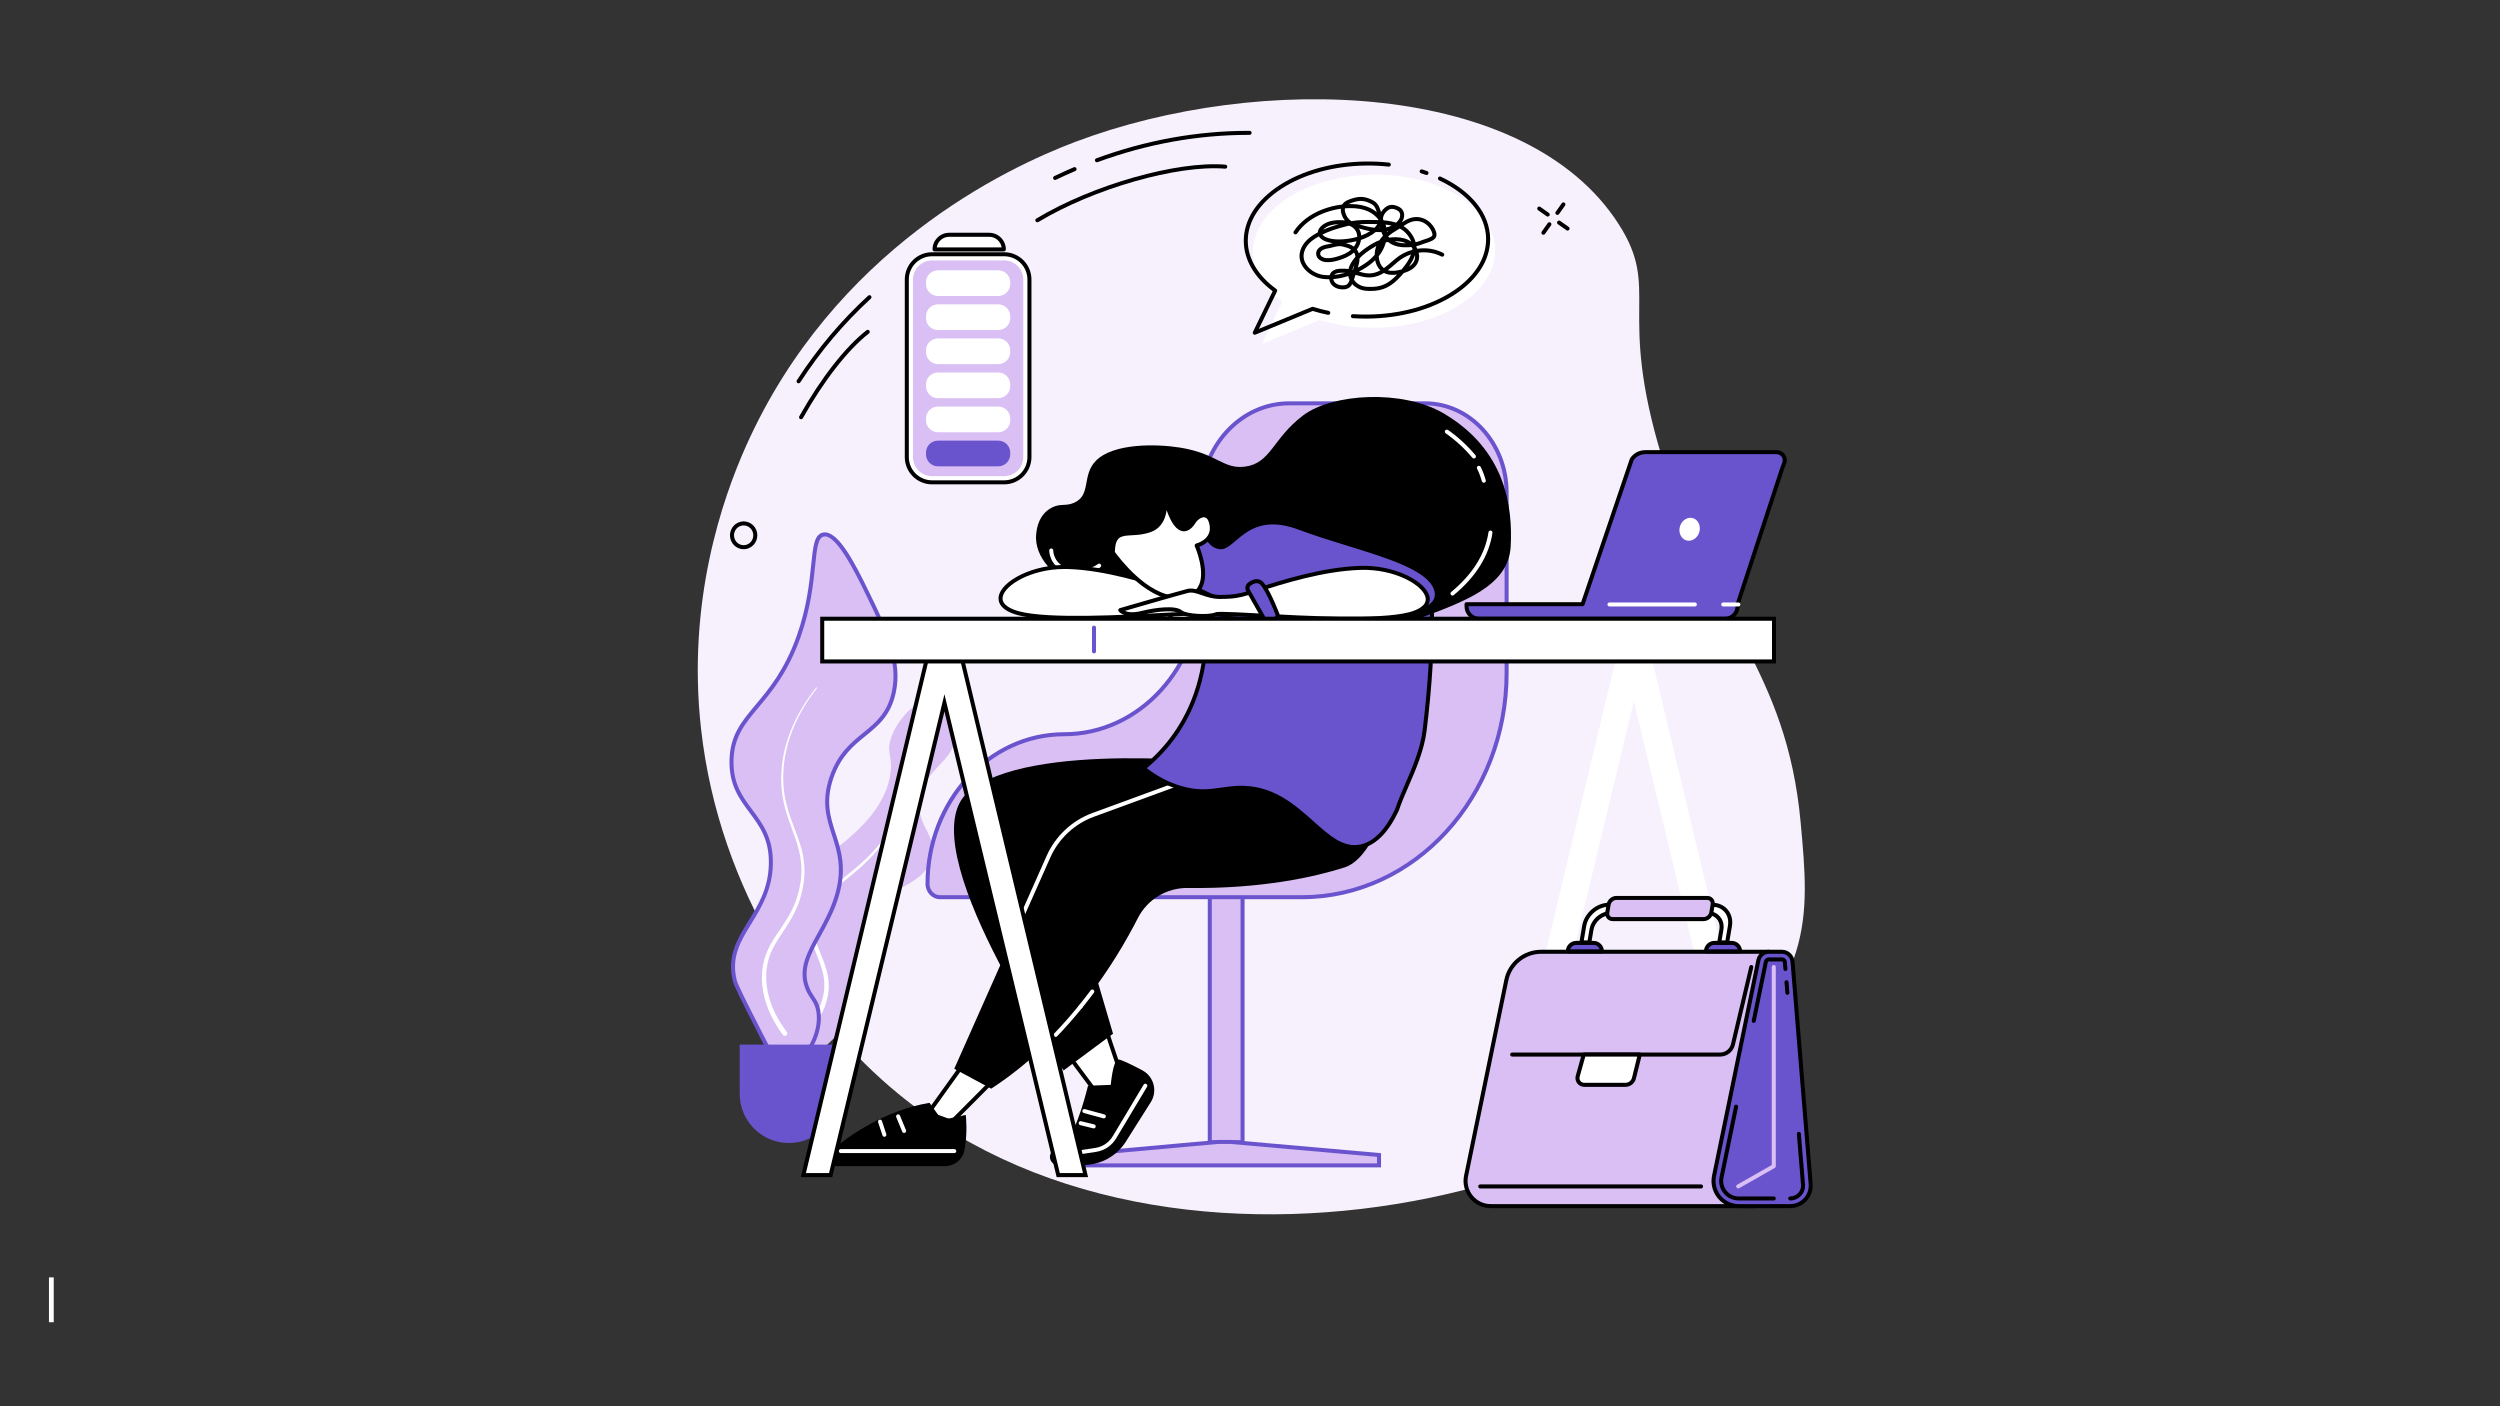 <svg xmlns="http://www.w3.org/2000/svg" xmlns:xlink="http://www.w3.org/1999/xlink" width="1920" zoomAndPan="magnify" viewBox="0 0 1440 810" height="1080" preserveAspectRatio="xMidYMid meet" version="1.0"><rect x="0" y="0" width="1440" height="810" fill="#333333" stroke="none"/><defs><g/><clipPath id="27ad260ea9"><path d="M 985 547 L 1044.863 547 L 1044.863 696 L 985 696 Z M 985 547 " clip-rule="nonzero"/></clipPath></defs><path fill="#f7f1fd" d="M 429.816 256.676 C 416.02 287.488 395.594 346.469 403.805 419.828 C 414.336 513.949 466.48 588.148 517.203 629.848 C 685.52 768.211 993.637 678.824 1034.441 548.488 C 1041.84 524.84 1039.758 502.035 1037.199 473.977 C 1029.051 384.723 986.152 358.191 957.297 263.426 C 931.039 177.18 956.926 167.473 932.371 129.133 C 879.105 45.961 725.352 41.77 619.555 81.645 C 578.918 96.961 480.312 143.945 429.816 256.676 " fill-opacity="1" fill-rule="nonzero"/><path fill="#d9bff4" d="M 458.184 610.195 C 453.016 606.906 467.531 589.164 461.504 562.957 C 458.332 549.164 452.801 547.527 452.352 534.688 C 451.719 516.434 462.32 502.984 463.863 501.082 C 471.609 491.543 475.152 494.625 487.953 483.609 C 494.879 477.648 510.652 464.07 512.973 444.875 C 514.133 435.254 510.59 433.93 512.973 425.984 C 517.316 411.488 533.109 398.617 542.258 402.367 C 548.332 404.859 551.07 414.551 550.758 422.203 C 550.078 438.91 533.465 441.746 529.977 459.047 C 526.676 475.406 540.074 480.07 536.59 494 C 531.867 512.867 505.828 510.148 496.914 531.785 C 491.016 546.102 500.617 551.652 495.969 570.516 C 489.625 596.262 463.973 613.875 458.184 610.195 " fill-opacity="1" fill-rule="nonzero"/><path fill="#ffffff" d="M 528.492 425.207 C 528.148 433.086 527.238 440.961 525.48 448.668 C 523.73 456.367 521.16 463.91 517.664 471.02 C 514.156 478.121 509.715 484.773 504.484 490.738 C 501.871 493.723 499.062 496.531 496.129 499.195 C 493.195 501.859 490.129 504.363 487.059 506.836 C 483.992 509.309 480.902 511.738 478.055 514.379 C 475.219 517.02 472.605 519.91 470.906 523.285 C 470.051 524.965 469.41 526.746 469.031 528.59 C 468.664 530.434 468.535 532.328 468.605 534.223 C 468.719 538.008 469.715 541.73 471.098 545.352 C 472.461 548.984 474.113 552.59 475.375 556.414 C 476.645 560.223 477.465 564.305 477.355 568.418 C 477.391 569.449 477.242 570.465 477.133 571.484 C 477.066 571.992 477.031 572.508 476.945 573.012 L 476.617 574.512 C 476.234 576.523 475.621 578.477 474.863 580.375 C 473.363 584.168 471.238 587.703 468.703 590.875 C 468.215 591.488 467.324 591.586 466.711 591.098 C 466.102 590.609 466 589.719 466.488 589.105 C 466.492 589.105 466.496 589.094 466.5 589.094 C 468.914 586.145 470.934 582.879 472.375 579.363 C 473.098 577.613 473.691 575.801 474.066 573.945 L 474.387 572.562 C 474.477 572.102 474.512 571.629 474.578 571.16 C 474.688 570.227 474.844 569.293 474.816 568.348 C 474.965 564.578 474.27 560.812 473.098 557.148 C 471.938 553.473 470.348 549.879 468.992 546.125 C 467.617 542.387 466.582 538.375 466.512 534.277 C 466.461 532.234 466.625 530.184 467.051 528.168 C 467.492 526.156 468.223 524.207 469.176 522.391 C 471.078 518.73 473.895 515.73 476.836 513.055 C 479.801 510.375 482.938 507.973 486.031 505.539 C 489.125 503.109 492.195 500.668 495.125 498.074 C 498.055 495.48 500.855 492.746 503.469 489.836 C 508.691 484.023 513.16 477.52 516.715 470.543 C 520.258 463.559 522.902 456.121 524.73 448.492 C 526.574 440.859 527.578 433.031 528.023 425.184 C 528.031 425.055 528.141 424.957 528.27 424.961 C 528.398 424.965 528.5 425.078 528.492 425.207 " fill-opacity="1" fill-rule="nonzero"/><path fill="#d9bff4" d="M 474.242 307.898 C 482.465 306.262 493.414 328.852 499.746 341.91 C 510.891 364.891 518.609 380.812 514.863 398.586 C 509.578 423.641 488.086 421.223 478.965 447.711 C 469.219 476.004 491.582 485.027 481.797 516.672 C 474.965 538.766 458.648 551.871 464.793 568.629 C 467.082 574.859 470.406 575.961 471.406 582.797 C 473.637 598.051 460.492 616.051 451.57 614.914 C 448.297 614.5 446.266 611.594 438.344 596.023 C 428.73 577.121 423.922 567.676 423.23 564.848 C 416.785 538.512 443.34 528.262 444.012 497.777 C 444.648 468.789 420.91 466 421.34 438.266 C 421.766 410.633 445.41 407.961 460.07 366.469 C 471.676 333.617 465.945 309.555 474.242 307.898 " fill-opacity="1" fill-rule="nonzero"/><path fill="#6a54cd" d="M 474.469 309.039 C 471.176 309.695 470.535 315.977 469.566 325.484 C 468.496 335.93 467.039 350.234 461.164 366.855 C 453.988 387.172 444.555 398.418 436.973 407.457 C 429.008 416.957 422.715 424.457 422.5 438.285 C 422.297 451.57 427.715 458.848 433.457 466.551 C 439.379 474.5 445.504 482.719 445.172 497.805 C 444.848 512.504 438.523 522.781 432.945 531.848 C 426.574 542.199 421.07 551.141 424.355 564.57 C 425.016 567.27 430.117 577.297 439.379 595.496 C 446.934 610.348 449.008 613.422 451.715 613.766 C 454.328 614.098 457.676 612.402 460.898 609.125 C 466.422 603.492 471.711 592.906 470.258 582.965 C 469.719 579.262 468.465 577.391 467.016 575.223 C 465.938 573.609 464.715 571.777 463.703 569.027 C 459.656 557.992 464.859 548.562 470.887 537.645 C 474.309 531.445 478.188 524.414 480.688 516.328 C 485.543 500.629 482.297 490.582 479.156 480.871 C 476.098 471.418 472.938 461.641 477.867 447.332 C 482.441 434.059 489.926 427.969 497.164 422.082 C 504.34 416.25 511.113 410.738 513.727 398.348 C 517.391 380.961 509.957 365.629 498.703 342.414 C 493.219 331.105 481.828 307.574 474.469 309.039 Z M 452.391 616.129 C 452.062 616.129 451.738 616.105 451.422 616.066 C 447.578 615.578 445.598 612.844 437.309 596.547 C 427.363 577.004 422.824 568.082 422.102 565.125 C 418.586 550.746 424.602 540.977 430.969 530.629 C 436.656 521.387 442.539 511.824 442.852 497.75 C 443.168 483.469 437.547 475.926 431.594 467.938 C 425.875 460.262 419.961 452.324 420.18 438.246 C 420.406 423.598 426.93 415.816 435.195 405.965 C 442.656 397.066 451.941 386 458.977 366.086 C 464.754 349.723 466.199 335.574 467.254 325.25 C 468.367 314.34 469.043 307.75 474.016 306.762 C 482.418 305.09 491.848 322.953 500.789 341.398 C 511.844 364.195 519.828 380.664 515.996 398.828 C 513.215 412.023 506.129 417.781 498.629 423.883 C 491.645 429.562 484.418 435.438 480.062 448.09 C 475.387 461.664 478.289 470.645 481.363 480.152 C 484.617 490.211 487.98 500.613 482.906 517.012 C 480.336 525.328 476.398 532.469 472.922 538.762 C 466.93 549.617 462.203 558.188 465.883 568.23 C 466.797 570.719 467.891 572.355 468.945 573.934 C 470.484 576.23 471.938 578.41 472.555 582.629 C 474.121 593.352 468.469 604.723 462.555 610.75 C 459.121 614.25 455.551 616.129 452.391 616.129 " fill-opacity="1" fill-rule="nonzero"/><path fill="#ffffff" d="M 470.543 396.402 C 465.117 403.406 460.426 411.008 457.059 419.191 C 453.688 427.355 451.539 436.066 451.227 444.883 C 451.191 445.984 451.102 447.086 451.109 448.184 L 451.234 451.484 C 451.262 452.035 451.262 452.586 451.305 453.133 L 451.5 454.77 C 451.641 455.859 451.734 456.957 451.914 458.043 C 452.648 462.379 453.844 466.625 455.281 470.801 C 456.734 474.969 458.441 479.078 459.895 483.309 C 461.34 487.531 462.633 491.887 463.078 496.402 C 463.285 497.516 463.246 498.656 463.324 499.785 L 463.402 501.48 C 463.438 502.047 463.363 502.613 463.348 503.176 L 463.172 506.566 L 462.676 509.918 C 461.953 514.367 460.754 518.77 458.914 522.906 C 457.125 527.062 454.805 530.961 452.352 534.688 C 449.91 538.426 447.367 542.043 445.383 545.902 C 441.258 553.559 440.473 562.547 442.164 571.031 C 443.824 579.547 447.945 587.441 453.191 594.387 C 453.664 595.012 453.539 595.898 452.914 596.371 C 452.289 596.844 451.402 596.719 450.93 596.098 L 450.922 596.082 C 445.562 588.832 441.316 580.52 439.656 571.512 C 439.273 569.262 438.953 567 438.898 564.715 C 438.805 563.574 438.914 562.43 438.926 561.289 L 438.977 559.574 L 439.199 557.863 C 439.73 553.305 441.23 548.863 443.371 544.859 C 445.496 540.828 448.129 537.188 450.582 533.516 C 453.047 529.852 455.328 526.102 457.098 522.113 C 458.914 518.145 460.113 513.91 460.859 509.613 L 461.375 506.375 L 461.578 503.113 C 461.598 502.57 461.676 502.027 461.652 501.484 L 461.59 499.848 C 461.527 498.762 461.578 497.664 461.391 496.59 C 460.551 487.852 456.797 479.699 453.941 471.258 C 452.531 467.02 451.355 462.68 450.656 458.242 C 450.484 457.133 450.398 456.012 450.27 454.895 L 450.09 453.223 C 450.047 452.664 450.051 452.105 450.031 451.543 L 449.941 448.18 C 449.945 447.062 450.051 445.941 450.098 444.828 C 450.508 435.871 452.785 427.07 456.273 418.859 C 459.766 410.633 464.574 403.031 470.098 396.051 C 470.195 395.93 470.371 395.906 470.492 396.008 C 470.617 396.102 470.637 396.277 470.543 396.402 " fill-opacity="1" fill-rule="nonzero"/><path fill="#6a54cd" d="M 454.402 658.371 C 438.75 658.371 426.062 645.684 426.062 630.031 L 426.062 601.688 L 482.742 601.688 L 482.742 630.031 C 482.742 645.684 470.055 658.371 454.402 658.371 " fill-opacity="1" fill-rule="nonzero"/><path fill="#000000" d="M 631.832 93.457 C 631.359 93.457 630.914 93.168 630.742 92.699 C 630.523 92.098 630.832 91.43 631.434 91.215 C 660.047 80.695 689.562 75.367 719.148 75.367 C 719.355 75.367 719.559 75.367 719.766 75.367 C 720.406 75.371 720.926 75.891 720.926 76.531 C 720.926 77.172 720.406 77.688 719.766 77.688 C 719.59 77.699 719.352 77.688 719.148 77.688 C 689.832 77.688 660.598 82.969 632.23 93.391 C 632.102 93.438 631.965 93.457 631.832 93.457 " fill-opacity="1" fill-rule="nonzero"/><path fill="#000000" d="M 607.738 103.66 C 607.305 103.66 606.891 103.418 606.691 103.004 C 606.41 102.43 606.656 101.734 607.234 101.457 C 610.934 99.676 614.719 97.957 618.48 96.352 C 619.07 96.098 619.754 96.375 620.004 96.961 C 620.258 97.555 619.98 98.234 619.395 98.484 C 615.664 100.078 611.91 101.785 608.238 103.547 C 608.078 103.629 607.906 103.66 607.738 103.66 " fill-opacity="1" fill-rule="nonzero"/><path fill="#000000" d="M 597.516 128.047 C 597.125 128.047 596.738 127.844 596.523 127.48 C 596.191 126.934 596.367 126.219 596.918 125.887 C 629.137 106.453 677.996 92.531 705.836 94.852 C 706.473 94.906 706.949 95.469 706.895 96.105 C 706.844 96.742 706.293 97.219 705.645 97.164 C 678.223 94.883 629.98 108.656 598.117 127.875 C 597.926 127.988 597.723 128.047 597.516 128.047 " fill-opacity="1" fill-rule="nonzero"/><path fill="#000000" d="M 459.98 220.785 C 459.766 220.785 459.547 220.727 459.352 220.602 C 458.812 220.25 458.66 219.531 459.008 218.992 C 470.676 200.957 484.477 184.582 500.027 170.32 C 500.5 169.887 501.23 169.918 501.664 170.391 C 502.098 170.863 502.066 171.598 501.594 172.031 C 486.188 186.16 472.516 202.383 460.957 220.254 C 460.734 220.602 460.363 220.785 459.98 220.785 " fill-opacity="1" fill-rule="nonzero"/><path fill="#000000" d="M 461.414 241.496 C 461.223 241.496 461.027 241.449 460.848 241.344 C 460.289 241.031 460.09 240.324 460.402 239.766 C 472.695 217.863 486.805 199.805 499.113 190.219 C 499.621 189.828 500.352 189.914 500.742 190.422 C 501.137 190.93 501.047 191.656 500.539 192.051 C 488.469 201.453 474.578 219.258 462.426 240.902 C 462.215 241.281 461.82 241.496 461.414 241.496 " fill-opacity="1" fill-rule="nonzero"/><path fill="#000000" d="M 897.059 123.797 C 896.828 123.797 896.598 123.727 896.391 123.586 C 895.871 123.215 895.742 122.488 896.117 121.965 L 899.582 117.066 C 899.945 116.539 900.672 116.414 901.199 116.785 C 901.723 117.152 901.844 117.879 901.473 118.406 L 898.012 123.305 C 897.781 123.629 897.426 123.797 897.059 123.797 " fill-opacity="1" fill-rule="nonzero"/><path fill="#000000" d="M 888.992 135.219 C 888.758 135.219 888.527 135.152 888.32 135.008 C 887.797 134.637 887.672 133.914 888.043 133.391 L 891.508 128.484 C 891.875 127.961 892.602 127.836 893.125 128.211 C 893.652 128.578 893.777 129.305 893.406 129.824 L 889.938 134.73 C 889.711 135.051 889.352 135.219 888.992 135.219 " fill-opacity="1" fill-rule="nonzero"/><path fill="#000000" d="M 891.5 124.754 C 891.266 124.754 891.031 124.684 890.832 124.543 L 885.926 121.074 C 885.402 120.707 885.277 119.984 885.652 119.457 C 886.02 118.934 886.742 118.812 887.266 119.18 L 892.172 122.645 C 892.691 123.016 892.816 123.738 892.445 124.266 C 892.223 124.582 891.863 124.754 891.5 124.754 " fill-opacity="1" fill-rule="nonzero"/><path fill="#000000" d="M 902.918 132.828 C 902.684 132.828 902.453 132.754 902.25 132.609 L 897.344 129.145 C 896.82 128.777 896.699 128.055 897.066 127.531 C 897.438 127.004 898.164 126.883 898.688 127.25 L 903.59 130.715 C 904.113 131.09 904.238 131.812 903.867 132.332 C 903.641 132.652 903.281 132.828 902.918 132.828 " fill-opacity="1" fill-rule="nonzero"/><path fill="#000000" d="M 426.109 303.121 C 423.297 304.387 422.016 307.758 423.258 310.637 C 423.867 312.039 424.969 313.113 426.371 313.66 C 427.742 314.191 429.23 314.152 430.57 313.555 C 433.387 312.285 434.664 308.914 433.422 306.035 C 432.816 304.633 431.711 303.562 430.312 303.016 C 428.945 302.484 427.449 302.523 426.109 303.121 Z M 428.344 316.355 C 427.395 316.355 426.445 316.18 425.531 315.824 C 423.543 315.055 421.98 313.539 421.129 311.559 C 419.387 307.52 421.195 302.785 425.16 301.004 C 427.074 300.148 429.203 300.094 431.152 300.848 C 433.137 301.621 434.703 303.137 435.555 305.117 C 437.297 309.152 435.488 313.887 431.523 315.668 C 430.504 316.129 429.426 316.355 428.344 316.355 " fill-opacity="1" fill-rule="nonzero"/><path fill="#ffffff" d="M 578.426 146.449 L 536.848 146.449 C 528.824 146.449 522.316 152.957 522.316 160.98 L 522.316 263.293 C 522.316 271.32 528.824 277.828 536.848 277.828 L 578.426 277.828 C 586.453 277.828 592.961 271.32 592.961 263.293 L 592.961 160.98 C 592.961 152.957 586.453 146.449 578.426 146.449 " fill-opacity="1" fill-rule="nonzero"/><path fill="#000000" d="M 536.848 147.613 C 529.477 147.613 523.477 153.609 523.477 160.984 L 523.477 263.293 C 523.477 270.664 529.477 276.668 536.848 276.668 L 578.426 276.668 C 585.801 276.668 591.797 270.664 591.797 263.293 L 591.797 160.984 C 591.797 153.609 585.801 147.613 578.426 147.613 Z M 578.426 278.988 L 536.848 278.988 C 528.195 278.988 521.156 271.945 521.156 263.293 L 521.156 160.984 C 521.156 152.332 528.195 145.289 536.848 145.289 L 578.426 145.289 C 587.082 145.289 594.121 152.332 594.121 160.984 L 594.121 263.293 C 594.121 271.945 587.082 278.988 578.426 278.988 " fill-opacity="1" fill-rule="nonzero"/><path fill="#d9bff4" d="M 536.848 274.266 C 530.801 274.266 525.883 269.348 525.883 263.297 L 525.883 160.988 C 525.883 154.941 530.801 150.023 536.848 150.023 L 578.426 150.023 C 584.473 150.023 589.391 154.941 589.391 160.988 L 589.391 263.297 C 589.391 269.348 584.473 274.266 578.426 274.266 L 536.848 274.266 " fill-opacity="1" fill-rule="nonzero"/><path fill="#ffffff" d="M 575.008 155.684 L 540.266 155.684 C 536.461 155.684 533.375 158.766 533.375 162.574 L 533.375 163.598 C 533.375 167.398 536.461 170.484 540.266 170.484 L 575.008 170.484 C 578.812 170.484 581.898 167.398 581.898 163.598 L 581.898 162.574 C 581.898 158.766 578.812 155.684 575.008 155.684 " fill-opacity="1" fill-rule="nonzero"/><path fill="#ffffff" d="M 575.008 175.305 L 540.266 175.305 C 536.461 175.305 533.375 178.391 533.375 182.199 L 533.375 183.219 C 533.375 187.027 536.461 190.109 540.266 190.109 L 575.008 190.109 C 578.812 190.109 581.898 187.027 581.898 183.219 L 581.898 182.199 C 581.898 178.391 578.812 175.305 575.008 175.305 " fill-opacity="1" fill-rule="nonzero"/><path fill="#ffffff" d="M 575.008 194.926 L 540.266 194.926 C 536.461 194.926 533.375 198.012 533.375 201.816 L 533.375 202.84 C 533.375 206.645 536.461 209.73 540.266 209.73 L 575.008 209.73 C 578.812 209.73 581.898 206.645 581.898 202.84 L 581.898 201.816 C 581.898 198.012 578.812 194.926 575.008 194.926 " fill-opacity="1" fill-rule="nonzero"/><path fill="#ffffff" d="M 575.008 214.551 L 540.266 214.551 C 536.461 214.551 533.375 217.633 533.375 221.441 L 533.375 222.465 C 533.375 226.27 536.461 229.352 540.266 229.352 L 575.008 229.352 C 578.812 229.352 581.898 226.27 581.898 222.465 L 581.898 221.441 C 581.898 217.633 578.812 214.551 575.008 214.551 " fill-opacity="1" fill-rule="nonzero"/><path fill="#ffffff" d="M 575.008 234.176 L 540.266 234.176 C 536.461 234.176 533.375 237.258 533.375 241.066 L 533.375 242.09 C 533.375 245.895 536.461 248.977 540.266 248.977 L 575.008 248.977 C 578.812 248.977 581.898 245.895 581.898 242.09 L 581.898 241.066 C 581.898 237.258 578.812 234.176 575.008 234.176 " fill-opacity="1" fill-rule="nonzero"/><path fill="#6a54cd" d="M 575.008 253.797 L 540.266 253.797 C 536.461 253.797 533.375 256.883 533.375 260.688 L 533.375 261.711 C 533.375 265.516 536.461 268.602 540.266 268.602 L 575.008 268.602 C 578.812 268.602 581.898 265.516 581.898 261.711 L 581.898 260.688 C 581.898 256.883 578.812 253.797 575.008 253.797 " fill-opacity="1" fill-rule="nonzero"/><path fill="#ffffff" d="M 569.766 135.23 L 546.742 135.23 C 542.082 135.23 538.301 139.008 538.301 143.668 L 578.207 143.668 C 578.207 139.008 574.43 135.23 569.766 135.23 " fill-opacity="1" fill-rule="nonzero"/><path fill="#000000" d="M 539.555 142.508 L 576.953 142.508 C 576.395 139.043 573.387 136.387 569.766 136.387 L 546.742 136.387 C 543.125 136.387 540.113 139.043 539.555 142.508 Z M 578.207 144.828 L 538.301 144.828 C 537.66 144.828 537.141 144.309 537.141 143.668 C 537.141 138.371 541.449 134.07 546.742 134.07 L 569.766 134.07 C 575.059 134.07 579.367 138.371 579.367 143.668 C 579.367 144.309 578.848 144.828 578.207 144.828 " fill-opacity="1" fill-rule="nonzero"/><path fill="#d9bff4" d="M 715.715 657.969 L 696.836 657.969 L 696.836 432.418 L 715.715 432.418 L 715.715 657.969 " fill-opacity="1" fill-rule="nonzero"/><path fill="#6a54cd" d="M 697.996 656.809 L 714.555 656.809 L 714.555 433.582 L 697.996 433.582 Z M 716.875 659.129 L 695.672 659.129 L 695.672 431.258 L 716.875 431.258 L 716.875 659.129 " fill-opacity="1" fill-rule="nonzero"/><path fill="#d9bff4" d="M 617.777 665.289 L 701.34 657.762 L 709.004 657.762 L 794.312 665.289 L 794.312 671.262 L 617.777 671.262 L 617.777 665.289 " fill-opacity="1" fill-rule="nonzero"/><path fill="#6a54cd" d="M 618.938 670.102 L 793.152 670.102 L 793.152 666.352 L 708.949 658.922 L 701.395 658.922 L 618.938 666.352 Z M 795.473 672.422 L 616.617 672.422 L 616.617 664.23 L 701.34 656.602 L 709.105 656.605 L 795.473 664.227 L 795.473 672.422 " fill-opacity="1" fill-rule="nonzero"/><path fill="#d9bff4" d="M 691.676 288.051 L 691.676 336.727 C 691.676 384.332 656.434 422.918 612.965 422.918 C 569.492 422.918 534.25 461.512 534.25 509.113 C 534.25 513.355 537.473 516.797 541.445 516.797 L 749.805 516.797 C 814.977 516.797 867.805 458.945 867.805 387.578 L 867.805 283.723 C 867.805 255.34 846.797 232.328 820.875 232.328 L 742.57 232.328 C 714.461 232.328 691.676 257.277 691.676 288.051 " fill-opacity="1" fill-rule="nonzero"/><path fill="#6a54cd" d="M 742.566 233.488 C 715.145 233.488 692.84 257.965 692.84 288.055 L 692.84 336.73 C 692.84 384.891 657.008 424.082 612.965 424.082 C 570.203 424.082 535.414 462.227 535.414 509.113 C 535.414 512.711 538.117 515.637 541.445 515.637 L 749.805 515.637 C 814.234 515.637 866.645 458.191 866.645 387.578 L 866.645 283.723 C 866.645 256.023 846.113 233.488 820.875 233.488 Z M 749.805 517.953 L 541.445 517.953 C 536.84 517.953 533.09 513.992 533.09 509.113 C 533.09 460.945 568.922 421.758 612.965 421.758 C 655.727 421.758 690.516 383.613 690.516 336.73 L 690.516 288.055 C 690.516 256.688 713.863 231.168 742.566 231.168 L 820.875 231.168 C 847.391 231.168 868.969 254.746 868.969 283.723 L 868.969 387.578 C 868.969 459.469 815.512 517.953 749.805 517.953 " fill-opacity="1" fill-rule="nonzero"/><path fill="#ffffff" d="M 649.363 627.078 C 647.426 625.121 636.227 590.289 636.227 590.289 L 614.105 606.074 L 638.359 638.676 L 649.363 627.078 " fill-opacity="1" fill-rule="nonzero"/><path fill="#000000" d="M 615.742 606.332 L 638.465 636.871 L 647.918 626.914 C 645.32 621.891 638.441 600.922 635.613 592.156 Z M 638.359 639.836 C 638.336 639.836 638.312 639.832 638.293 639.832 C 637.949 639.809 637.633 639.641 637.43 639.367 L 613.172 606.77 C 612.984 606.52 612.91 606.203 612.957 605.895 C 613.008 605.586 613.176 605.312 613.43 605.129 L 635.555 589.344 C 635.855 589.129 636.242 589.07 636.594 589.188 C 636.949 589.301 637.223 589.578 637.332 589.934 C 641.562 603.094 648.797 624.598 650.203 626.277 C 650.645 626.723 650.637 627.422 650.203 627.879 L 639.203 639.469 C 638.98 639.703 638.676 639.836 638.359 639.836 " fill-opacity="1" fill-rule="nonzero"/><path fill="#000000" d="M 609.492 671.117 L 624.207 671.031 C 633.941 670.977 642.996 666.027 648.305 657.867 L 662.852 634.836 C 666.875 628.469 664.625 620.035 657.977 616.5 C 651.902 613.273 645.539 610.133 644.051 610.27 C 641.023 610.559 639.801 624.883 639.801 624.883 L 626.691 625.383 C 626.691 625.383 620.215 652.312 614.52 655.375 C 610.367 657.605 607.469 660.879 605.52 663.871 C 603.477 666.996 605.754 671.141 609.492 671.117 " fill-opacity="1" fill-rule="nonzero"/><path fill="#ffffff" d="M 610.973 666.535 C 610.406 666.535 609.91 666.121 609.824 665.547 C 609.73 664.91 610.168 664.32 610.801 664.223 L 630.926 661.195 C 635.113 660.562 638.762 658.117 640.934 654.484 L 658.719 624.777 C 659.047 624.227 659.762 624.047 660.312 624.375 C 660.859 624.707 661.039 625.418 660.711 625.969 L 642.926 655.676 C 640.395 659.91 636.148 662.754 631.273 663.488 L 611.145 666.52 C 611.086 666.531 611.031 666.535 610.973 666.535 " fill-opacity="1" fill-rule="nonzero"/><path fill="#ffffff" d="M 635.816 644.191 C 635.715 644.191 635.613 644.18 635.512 644.148 L 624.297 641.098 C 623.68 640.93 623.312 640.293 623.48 639.672 C 623.648 639.055 624.285 638.688 624.906 638.855 L 636.121 641.91 C 636.738 642.082 637.102 642.719 636.934 643.336 C 636.793 643.852 636.328 644.191 635.816 644.191 " fill-opacity="1" fill-rule="nonzero"/><path fill="#ffffff" d="M 629.973 649.949 C 629.883 649.949 629.789 649.941 629.699 649.918 L 622.18 648.078 C 621.559 647.926 621.176 647.297 621.328 646.672 C 621.48 646.051 622.109 645.672 622.73 645.82 L 630.25 647.664 C 630.875 647.812 631.254 648.441 631.102 649.066 C 630.973 649.598 630.496 649.949 629.973 649.949 " fill-opacity="1" fill-rule="nonzero"/><path fill="#ffffff" d="M 573.871 620.43 L 548.184 646.242 L 534.566 641.242 L 558.246 608.223 L 573.871 620.43 " fill-opacity="1" fill-rule="nonzero"/><path fill="#000000" d="M 536.398 640.676 L 547.887 644.895 L 572.125 620.543 L 558.484 609.883 Z M 548.184 647.402 C 548.051 647.402 547.914 647.379 547.785 647.328 L 534.164 642.328 C 533.824 642.207 533.562 641.93 533.457 641.582 C 533.352 641.234 533.41 640.859 533.621 640.566 L 557.301 607.547 C 557.488 607.289 557.77 607.117 558.082 607.074 C 558.387 607.031 558.711 607.113 558.961 607.309 L 574.586 619.52 C 574.848 619.723 575.008 620.027 575.027 620.363 C 575.051 620.691 574.93 621.016 574.695 621.254 L 549.008 647.059 C 548.785 647.285 548.488 647.402 548.184 647.402 " fill-opacity="1" fill-rule="nonzero"/><path fill="#000000" d="M 556.301 642.203 C 556.301 642.203 557.539 653.184 555.434 662.887 C 554.312 668.059 549.652 671.691 544.363 671.691 L 481.32 671.691 C 476.816 671.691 474.773 666.066 478.227 663.176 C 489.434 653.781 510.055 639.441 535.406 635.234 L 542.477 645.133 L 556.301 642.203 " fill-opacity="1" fill-rule="nonzero"/><path fill="#ffffff" d="M 549.652 664.184 L 484.316 664.184 C 483.68 664.184 483.156 663.664 483.156 663.023 C 483.156 662.387 483.68 661.867 484.316 661.867 L 549.652 661.867 C 550.293 661.867 550.812 662.387 550.812 663.023 C 550.812 663.664 550.293 664.184 549.652 664.184 " fill-opacity="1" fill-rule="nonzero"/><path fill="#ffffff" d="M 520.773 652.578 C 520.316 652.578 519.883 652.309 519.699 651.863 L 516.242 643.473 C 515.996 642.879 516.277 642.203 516.871 641.957 C 517.465 641.711 518.145 641.996 518.387 642.59 L 521.848 650.977 C 522.09 651.57 521.809 652.246 521.215 652.492 C 521.07 652.551 520.922 652.578 520.773 652.578 " fill-opacity="1" fill-rule="nonzero"/><path fill="#ffffff" d="M 509.402 654.785 C 508.914 654.785 508.461 654.477 508.301 653.988 L 505.797 646.422 C 505.598 645.812 505.926 645.156 506.535 644.957 C 507.145 644.75 507.801 645.086 508.004 645.691 L 510.504 653.262 C 510.707 653.871 510.375 654.527 509.766 654.727 C 509.648 654.77 509.523 654.785 509.402 654.785 " fill-opacity="1" fill-rule="nonzero"/><path fill="#000000" d="M 709.836 439.832 C 709.836 439.832 592.441 426.168 557.535 456.387 C 522.625 486.602 612.641 616.551 612.641 616.551 L 641.105 595.441 L 614.105 503.594 L 722.625 472.773 L 709.836 439.832 " fill-opacity="1" fill-rule="nonzero"/><path fill="#000000" d="M 774.449 499.641 C 757.395 505.055 726.883 512.051 684.234 511.469 C 672.117 511.301 660.934 517.996 655.426 528.793 C 642.797 553.566 615.457 598.168 570.922 627.078 L 549.652 615.617 L 603.938 493.418 C 608.895 482.258 618.164 473.586 629.629 469.383 L 737.219 429.93 C 737.219 429.93 770.578 420.605 786.938 450.387 C 789.855 455.707 795.281 446.199 796.574 450.492 C 801 465.203 789.094 494.996 774.449 499.641 " fill-opacity="1" fill-rule="nonzero"/><path fill="#ffffff" d="M 579.406 549.801 C 579.25 549.801 579.09 549.766 578.938 549.699 C 578.352 549.438 578.086 548.754 578.348 548.168 L 602.879 492.945 C 607.934 481.562 617.535 472.578 629.227 468.293 L 680.75 449.402 C 681.355 449.18 682.02 449.488 682.242 450.09 C 682.461 450.691 682.152 451.355 681.551 451.578 L 630.027 470.473 C 618.922 474.547 609.801 483.078 605 493.887 L 580.469 549.109 C 580.277 549.543 579.852 549.801 579.406 549.801 " fill-opacity="1" fill-rule="nonzero"/><path fill="#ffffff" d="M 608.051 597.27 C 607.762 597.27 607.469 597.164 607.246 596.949 C 606.781 596.504 606.77 595.77 607.215 595.309 C 612.109 590.211 616.93 584.742 621.531 579.055 C 621.934 578.559 622.664 578.48 623.164 578.883 C 623.66 579.285 623.738 580.016 623.336 580.516 C 618.691 586.254 613.828 591.773 608.887 596.918 C 608.66 597.152 608.355 597.27 608.051 597.27 " fill-opacity="1" fill-rule="nonzero"/><path fill="#ffffff" d="M 622.434 580.945 C 622.176 580.945 621.918 580.859 621.703 580.688 C 621.203 580.281 621.129 579.551 621.531 579.055 C 623.797 576.254 626.051 573.348 628.234 570.418 C 628.617 569.902 629.344 569.797 629.859 570.18 C 630.375 570.562 630.48 571.289 630.098 571.805 C 627.895 574.758 625.621 577.691 623.336 580.516 C 623.105 580.797 622.77 580.945 622.434 580.945 " fill-opacity="1" fill-rule="nonzero"/><path fill="#6a54cd" d="M 781.844 285.426 C 768.395 282.262 762.785 282.223 713.887 283.992 C 701.941 284.426 687.727 299.422 686.32 311.297 C 690.117 322.688 707.645 378.926 677.047 422.867 C 672.707 429.102 666.801 435.938 658.699 442.492 C 663.25 446.176 670.324 450.969 679.824 453.789 C 695.602 458.473 703.531 453.41 716.246 453.789 C 749.875 454.789 762.203 492.242 783.922 487.539 C 789.723 486.285 797.406 481.762 804.613 466.586 C 808.703 454 818.566 437.359 820.59 420.66 C 826.078 375.395 826.98 330.094 818.961 306.441 C 816.578 298.969 797.703 289.156 781.844 285.426 " fill-opacity="1" fill-rule="nonzero"/><path fill="#000000" d="M 714.871 452.605 C 715.332 452.605 715.805 452.613 716.281 452.629 C 734.301 453.164 746.203 463.793 756.707 473.172 C 765.934 481.41 773.902 488.523 783.68 486.402 C 791.234 484.77 797.918 477.953 803.535 466.156 C 804.934 461.863 806.984 457.125 809.156 452.109 C 813.359 442.402 818.121 431.398 819.438 420.52 C 825.625 369.469 825.051 328.023 817.859 306.812 C 815.777 300.285 798.148 290.453 781.578 286.555 C 768.438 283.465 763.379 283.359 713.934 285.152 C 703.051 285.543 689.082 299.352 687.504 311.18 C 690.785 321.082 694.844 336.613 695.742 354.82 C 697.062 381.613 691.09 404.73 677.996 423.531 C 673.141 430.504 667.273 436.871 660.547 442.477 C 666.633 447.188 673.219 450.617 680.156 452.676 C 690.004 455.598 696.609 454.645 703.605 453.641 C 707.133 453.133 710.773 452.605 714.871 452.605 Z M 780.109 489.117 C 771.082 489.117 763.625 482.461 755.164 474.902 C 744.953 465.789 733.383 455.461 716.211 454.949 C 711.73 454.816 707.77 455.387 703.938 455.938 C 697 456.938 689.828 457.969 679.496 454.898 C 671.84 452.629 664.598 448.754 657.969 443.395 C 657.695 443.176 657.539 442.844 657.539 442.492 C 657.539 442.141 657.695 441.812 657.969 441.59 C 664.992 435.91 671.09 429.387 676.094 422.203 C 704.164 381.898 691.824 331.473 685.219 311.664 C 685.168 311.504 685.148 311.332 685.168 311.16 C 686.582 299.195 700.746 283.309 713.848 282.832 C 763.586 281.031 768.691 281.141 782.109 284.297 C 797.961 288.023 817.449 297.891 820.062 306.086 C 827.359 327.594 827.973 369.41 821.742 420.801 C 820.383 432.012 815.551 443.18 811.285 453.031 C 809.125 458.023 807.086 462.738 805.719 466.941 C 805.703 466.992 805.684 467.039 805.664 467.082 C 799.715 479.609 792.484 486.871 784.168 488.672 C 782.777 488.973 781.422 489.117 780.109 489.117 " fill-opacity="1" fill-rule="nonzero"/><path fill="#ffffff" d="M 674.051 355.52 C 674.051 355.52 681.961 292.121 704.746 286.711 C 696.727 311.348 694.059 338.16 695.223 366.531 C 695.273 367.707 693.984 368.453 692.992 367.809 L 674.051 355.52 " fill-opacity="1" fill-rule="nonzero"/><path fill="#000000" d="M 675.301 354.941 L 693.625 366.836 C 693.719 366.898 693.82 366.906 693.918 366.844 C 693.988 366.805 694.07 366.727 694.066 366.574 C 692.855 337.152 695.766 311.586 702.953 288.512 C 683.984 296.426 676.23 348.207 675.301 354.941 Z M 693.777 369.203 C 693.289 369.203 692.793 369.066 692.363 368.785 L 672.812 356.098 L 672.898 355.375 C 673.227 352.754 681.176 291.113 704.477 285.582 L 706.488 285.098 L 705.852 287.066 C 698.242 310.438 695.145 336.414 696.383 366.48 C 696.426 367.461 695.922 368.379 695.07 368.859 C 694.668 369.094 694.223 369.203 693.777 369.203 " fill-opacity="1" fill-rule="nonzero"/><path fill="#000000" d="M 651.82 336.727 C 644.48 338.426 635.684 341.105 625.156 338.789 C 610.121 335.477 597.066 323.18 596.754 310.18 C 596.715 308.602 596.629 296.914 606.016 292.289 C 610.949 289.852 613.77 291.703 618.551 289.648 C 628.766 285.27 622.938 273.809 631.246 265.387 C 641.355 255.137 666.227 255.637 679.836 257.832 C 701.086 261.262 704.562 270.367 717 268.793 C 732.129 266.867 732.895 252.645 750.637 239.25 C 767.352 226.637 807.676 224.121 831.473 238.082 C 867.07 258.977 871.379 291.469 870.16 314.695 C 868.949 337.805 842.723 346.758 816.766 356.48 C 805.449 360.719 794.773 342.613 756.285 340.816 C 687.465 337.598 679.34 330.375 651.82 336.727 " fill-opacity="1" fill-rule="nonzero"/><path fill="#ffffff" d="M 621.062 330.73 C 618.051 330.73 615.07 330.125 612.449 328.883 C 604.398 325.074 604.348 317.398 604.352 317.074 C 604.355 316.43 604.887 315.902 605.52 315.922 C 606.156 315.922 606.676 316.445 606.672 317.086 C 606.672 317.352 606.715 323.602 613.438 326.785 C 619.18 329.5 627.168 328.691 632.434 324.867 C 632.953 324.488 633.68 324.602 634.059 325.121 C 634.434 325.641 634.32 326.367 633.801 326.742 C 630.195 329.367 625.59 330.73 621.062 330.73 " fill-opacity="1" fill-rule="nonzero"/><path fill="#ffffff" d="M 848.98 264.094 C 848.645 264.094 848.316 263.957 848.09 263.68 C 840.742 254.875 832.824 249.645 832.746 249.594 C 832.207 249.238 832.059 248.52 832.41 247.984 C 832.762 247.449 833.484 247.301 834.02 247.652 C 834.352 247.867 842.305 253.121 849.871 262.191 C 850.281 262.688 850.215 263.418 849.723 263.824 C 849.504 264.008 849.242 264.094 848.98 264.094 " fill-opacity="1" fill-rule="nonzero"/><path fill="#ffffff" d="M 836.629 343.043 C 836.289 343.043 835.961 342.898 835.727 342.617 C 835.32 342.125 835.391 341.395 835.883 340.984 C 848.277 330.727 855.504 319.152 857.359 306.574 C 857.449 305.938 858.047 305.496 858.68 305.594 C 859.309 305.688 859.746 306.277 859.656 306.91 C 857.711 320.074 850.211 332.141 837.359 342.773 C 837.148 342.953 836.887 343.043 836.629 343.043 " fill-opacity="1" fill-rule="nonzero"/><path fill="#ffffff" d="M 854.684 278.051 C 854.176 278.051 853.711 277.719 853.566 277.207 C 852.309 272.766 850.832 270.047 850.816 270.023 C 850.504 269.461 850.711 268.754 851.27 268.445 C 851.832 268.137 852.539 268.34 852.848 268.902 C 852.914 269.016 854.465 271.855 855.801 276.574 C 855.977 277.188 855.617 277.832 855 278.004 C 854.895 278.035 854.789 278.051 854.684 278.051 " fill-opacity="1" fill-rule="nonzero"/><path fill="#ffffff" d="M 677.336 340.309 C 681.441 341.688 685.621 342.844 689.945 343.129 C 691.691 343.242 693.684 343.324 695.867 343.332 C 704.242 343.367 709.375 338.574 714.613 339.871 C 719.855 341.172 753.445 350.926 753.445 350.926 C 753.445 350.926 750.559 354.91 741.074 352.574 C 731.594 350.238 721.52 349.508 718.586 352.004 C 715.652 354.5 702.141 355.004 698.242 353.309 C 694.352 351.613 612.137 359.934 586.797 353.266 C 561.457 346.598 586.383 325.57 615.449 326.598 C 637.977 327.398 663.629 335.707 677.336 340.309 " fill-opacity="1" fill-rule="nonzero"/><path fill="#000000" d="M 613.277 327.723 C 593.801 327.723 578.523 337.191 577.523 343.98 C 576.824 348.707 583.219 351.125 587.09 352.145 C 603.953 356.578 646.043 354.32 673.895 352.828 C 691.141 351.906 697.305 351.637 698.707 352.246 C 702.559 353.922 715.43 353.164 717.832 351.121 C 721.508 347.992 732.801 349.34 741.352 351.449 C 746.215 352.645 749.164 352.078 750.801 351.367 C 743.109 349.137 718.691 342.078 714.332 341 C 712.008 340.422 709.535 341.277 706.664 342.27 C 703.629 343.324 700.16 344.52 695.863 344.496 C 693.852 344.484 691.836 344.414 689.871 344.285 C 685.121 343.973 680.68 342.652 676.965 341.41 C 659.184 335.441 636.121 328.496 615.406 327.758 C 614.691 327.734 613.98 327.723 613.277 327.723 Z M 620.602 357.062 C 606.602 357.062 594.105 356.391 586.5 354.387 C 575.73 351.555 574.812 346.438 575.227 343.641 C 576.531 334.797 594.789 324.703 615.488 325.441 C 636.5 326.184 659.773 333.188 677.703 339.207 C 681.281 340.406 685.539 341.676 690.02 341.969 C 691.941 342.094 693.91 342.164 695.871 342.172 C 699.801 342.207 703.047 341.066 705.906 340.078 C 708.988 339.012 711.902 338.008 714.891 338.746 C 720.094 340.035 752.395 349.414 753.766 349.812 C 754.129 349.918 754.418 350.191 754.543 350.547 C 754.664 350.906 754.605 351.301 754.383 351.605 C 754.246 351.797 750.922 356.199 740.797 353.699 C 730.891 351.262 721.664 350.91 719.336 352.887 C 715.887 355.82 701.68 356.07 697.781 354.375 C 696.453 353.941 685.559 354.527 674.016 355.145 C 658.387 355.984 638.293 357.062 620.602 357.062 " fill-opacity="1" fill-rule="nonzero"/><path fill="#6a54cd" d="M 692.02 300.996 C 692.02 300.996 694.688 314.539 702.84 315.188 C 710.992 315.832 718.504 292.793 748.324 303.973 C 780.559 316.055 821.324 323.164 827.004 339.102 C 837.531 368.625 712.453 350.977 712.328 350.188 L 680.121 334.746 L 692.02 300.996 " fill-opacity="1" fill-rule="nonzero"/><path fill="#000000" d="M 713.422 349.801 C 713.445 349.859 713.461 349.926 713.469 349.992 C 713.461 349.922 713.441 349.859 713.422 349.801 Z M 713.469 349.992 C 713.473 349.996 713.473 349.996 713.473 350 C 713.473 349.996 713.473 349.996 713.469 349.992 Z M 713.473 350 L 713.473 350.004 Z M 712.855 349.156 C 714.91 349.715 738.457 353.152 764.215 354.477 C 797.27 356.172 818.109 353.605 824.484 347.066 C 826.516 344.98 826.984 342.5 825.91 339.488 C 822.012 328.547 799.668 321.641 776.012 314.332 C 766.637 311.438 756.945 308.441 747.918 305.059 C 728.07 297.621 718.641 305.637 711.758 311.492 C 708.418 314.34 705.777 316.582 702.75 316.344 C 696.617 315.855 693.359 309.18 691.887 304.855 L 681.566 334.148 L 712.828 349.141 C 712.84 349.145 712.852 349.148 712.855 349.156 Z M 782.121 357.312 C 750.637 357.312 714.363 352.059 712.094 351.348 C 711.961 351.305 711.844 351.254 711.746 351.191 L 679.621 335.793 C 679.086 335.535 678.828 334.918 679.023 334.359 L 690.926 300.609 C 691.098 300.117 691.59 299.805 692.098 299.84 C 692.621 299.875 693.055 300.258 693.156 300.77 C 693.184 300.898 695.758 313.461 702.934 314.031 C 705.004 314.191 707.32 312.223 710.254 309.727 C 717.164 303.848 727.602 294.965 748.73 302.883 C 757.695 306.246 767.352 309.23 776.695 312.117 C 801.977 319.93 823.805 326.676 828.098 338.707 C 829.469 342.559 828.828 345.898 826.195 348.637 C 819.844 355.234 801.93 357.312 782.121 357.312 " fill-opacity="1" fill-rule="nonzero"/><path fill="#ffffff" d="M 640.965 318.234 C 640.965 318.234 658.957 344.355 678.262 344.387 C 702.805 344.43 689.277 314.199 689.277 314.199 C 689.277 314.199 699.27 311.75 697.922 302.625 C 696.602 293.699 690.07 296.734 687.625 300.57 C 687.625 300.57 678.988 316.488 671.082 287.059 C 669.262 280.277 675.617 300.57 662.414 305.383 C 650.609 309.684 641.344 302.625 640.965 318.234 " fill-opacity="1" fill-rule="nonzero"/><path fill="#000000" d="M 642.137 317.879 C 644.219 320.77 660.902 343.195 678.266 343.227 C 683.828 343.234 687.754 341.594 689.863 338.348 C 695.098 330.285 688.285 314.828 688.215 314.676 C 688.074 314.359 688.082 314 688.23 313.688 C 688.383 313.379 688.664 313.156 689 313.07 C 689.363 312.98 697.949 310.746 696.773 302.793 C 696.484 300.824 695.758 298.402 693.961 298.02 C 692.156 297.633 689.797 299.348 688.625 301.168 C 688.324 301.703 685.512 306.484 681.348 305.996 C 677.805 305.578 674.715 301.602 671.969 293.891 C 671.309 298.766 669.074 304.191 662.812 306.473 C 658.793 307.938 655.156 308.133 651.945 308.305 C 645.648 308.645 642.445 308.82 642.137 317.879 Z M 678.312 345.547 C 678.297 345.547 678.277 345.547 678.258 345.547 C 658.574 345.516 640.762 319.977 640.008 318.891 C 639.871 318.691 639.801 318.453 639.805 318.207 C 640.086 306.617 645.527 306.328 651.82 305.988 C 654.867 305.824 658.324 305.637 662.016 304.289 C 671.027 301.008 670.094 289.5 669.598 286.047 C 669.418 284.828 670.312 284.586 670.496 284.547 C 670.895 284.469 671.625 284.504 671.922 285.668 C 671.977 285.887 672.062 286.242 672.203 286.758 C 676.02 300.965 679.738 303.461 681.613 303.688 C 683.902 303.961 685.996 301.129 686.602 300.016 C 686.617 299.992 686.633 299.965 686.645 299.945 C 688.281 297.383 691.484 295.117 694.449 295.746 C 696.156 296.113 698.344 297.574 699.066 302.453 C 700.133 309.656 694.719 313.531 690.836 314.934 C 692.43 318.945 696.867 331.828 691.812 339.613 C 689.25 343.551 684.711 345.547 678.312 345.547 " fill-opacity="1" fill-rule="nonzero"/><path fill="#ffffff" d="M 721.371 340.812 C 717.266 342.191 713.086 343.348 708.762 343.633 C 707.016 343.746 705.023 343.828 702.84 343.84 C 694.461 343.871 689.332 339.082 684.094 340.379 C 678.855 341.676 645.262 351.43 645.262 351.43 C 645.262 351.43 648.148 355.414 657.633 353.078 C 667.113 350.742 677.188 350.008 680.121 352.504 C 683.059 355 696.566 355.512 700.465 353.812 C 704.359 352.121 786.57 360.438 811.914 353.77 C 837.254 347.102 812.324 326.074 783.258 327.102 C 760.73 327.902 735.078 336.211 721.371 340.812 " fill-opacity="1" fill-rule="nonzero"/><path fill="#000000" d="M 703.727 352.422 C 707.355 352.422 713.84 352.742 724.812 353.332 C 752.66 354.828 794.75 357.086 811.613 352.648 C 815.492 351.629 821.883 349.211 821.184 344.484 C 820.148 337.449 803.773 327.543 783.301 328.266 C 762.59 328.996 739.523 335.945 721.742 341.914 L 721.371 340.812 L 721.742 341.914 C 718.027 343.16 713.59 344.477 708.84 344.789 C 706.867 344.918 704.852 344.988 702.844 344.996 C 702.812 345 702.781 345 702.75 345 C 698.473 345 695.055 343.816 692.043 342.777 C 689.176 341.785 686.699 340.93 684.375 341.504 C 680.02 342.582 655.594 349.645 647.902 351.875 C 649.539 352.578 652.488 353.152 657.355 351.949 C 665.906 349.848 677.199 348.496 680.871 351.621 C 683.277 353.668 696.145 354.426 700 352.75 C 700.508 352.527 701.652 352.422 703.727 352.422 Z M 778.105 357.57 C 760.414 357.57 740.32 356.488 724.691 355.652 C 713.148 355.031 702.254 354.449 700.902 354.887 C 697.027 356.578 682.824 356.328 679.367 353.391 C 677.043 351.414 667.82 351.766 657.91 354.207 C 647.781 356.703 644.461 352.297 644.324 352.113 C 644.102 351.805 644.043 351.41 644.164 351.055 C 644.289 350.695 644.578 350.422 644.941 350.316 C 646.312 349.918 678.609 340.539 683.816 339.25 C 686.809 338.508 689.719 339.516 692.801 340.582 C 695.664 341.57 698.926 342.715 702.836 342.676 C 704.793 342.668 706.762 342.602 708.688 342.477 C 713.168 342.176 717.43 340.91 721.004 339.711 C 738.938 333.695 762.207 326.688 783.219 325.941 C 803.895 325.211 822.18 335.301 823.484 344.145 C 823.898 346.941 822.977 352.055 812.207 354.895 C 804.605 356.891 792.105 357.57 778.105 357.57 " fill-opacity="1" fill-rule="nonzero"/><path fill="#6a54cd" d="M 718.875 340.137 C 718.176 338.902 718.484 337.332 719.617 336.469 C 721.191 335.266 723.555 334.062 725.809 335.242 C 728.773 336.797 733.641 348.328 735.746 353.613 C 736.27 354.934 735.391 356.383 733.977 356.527 L 729.875 356.945 C 729.035 357.031 728.223 356.609 727.805 355.875 L 718.875 340.137 " fill-opacity="1" fill-rule="nonzero"/><path fill="#000000" d="M 723.844 335.926 C 722.559 335.926 721.277 336.66 720.32 337.391 C 719.656 337.898 719.473 338.836 719.887 339.562 L 728.812 355.305 C 729.004 355.637 729.375 355.828 729.758 355.789 L 733.859 355.375 C 734.164 355.344 734.438 355.176 734.594 354.91 C 734.754 354.648 734.781 354.328 734.668 354.043 C 729.898 342.07 726.688 337.016 725.273 336.273 C 724.805 336.031 724.324 335.926 723.844 335.926 Z M 729.66 358.117 C 728.48 358.117 727.383 357.484 726.793 356.445 L 717.871 340.711 C 716.883 338.977 717.328 336.758 718.906 335.547 C 721.566 333.52 724.141 333.059 726.348 334.215 C 729.395 335.812 733.727 345.41 736.824 353.184 C 737.211 354.152 737.121 355.223 736.578 356.113 C 736.039 357.004 735.133 357.578 734.098 357.684 L 729.992 358.102 C 729.883 358.113 729.77 358.117 729.66 358.117 " fill-opacity="1" fill-rule="nonzero"/><path fill="#6a54cd" d="M 1023.211 260.441 L 947.715 260.441 C 944.531 260.441 941.574 262.027 939.875 264.637 L 911.555 348.012 L 844.727 348.012 L 844.727 349.262 C 844.727 353.203 847.918 356.395 851.859 356.395 L 993.68 356.395 C 997.613 356.395 1000.805 353.203 1000.805 349.262 L 1000.805 348.164 L 1026.41 270.207 C 1026.797 269.02 1027.277 267.863 1027.727 266.699 C 1028.84 263.766 1026.637 260.441 1023.211 260.441 " fill-opacity="1" fill-rule="nonzero"/><path fill="#000000" d="M 1000.812 348.16 L 1000.824 348.16 Z M 845.891 349.172 L 845.891 349.262 C 845.891 352.551 848.574 355.23 851.863 355.23 L 993.684 355.23 C 996.977 355.23 999.648 352.551 999.648 349.262 L 999.648 348.16 C 999.648 348.012 999.68 347.863 999.734 347.73 L 1025.312 269.84 C 1025.602 268.953 1025.938 268.086 1026.266 267.25 C 1026.395 266.93 1026.52 266.605 1026.645 266.281 C 1027.035 265.258 1026.883 264.09 1026.238 263.156 C 1025.559 262.168 1024.457 261.598 1023.215 261.598 L 947.715 261.598 C 944.965 261.598 942.438 262.922 940.934 265.152 L 912.656 348.387 C 912.496 348.855 912.055 349.172 911.555 349.172 Z M 993.684 357.555 L 851.863 357.555 C 847.289 357.555 843.57 353.832 843.57 349.262 L 843.57 348.012 C 843.57 347.371 844.09 346.852 844.73 346.852 L 910.727 346.852 L 938.781 264.262 C 938.812 264.172 938.855 264.086 938.91 264.004 C 940.828 261.047 944.121 259.277 947.715 259.277 L 1023.215 259.277 C 1025.23 259.277 1027.031 260.215 1028.152 261.84 C 1029.223 263.398 1029.473 265.371 1028.812 267.109 C 1028.684 267.438 1028.559 267.766 1028.426 268.098 C 1028.098 268.941 1027.789 269.738 1027.52 270.562 L 1001.973 348.352 L 1001.973 349.262 C 1001.973 353.832 998.254 357.555 993.684 357.555 " fill-opacity="1" fill-rule="nonzero"/><path fill="#ffffff" d="M 967.668 303.176 C 966.605 306.707 968.227 310.32 971.301 311.25 C 974.371 312.176 977.727 310.066 978.789 306.531 C 979.848 303 978.223 299.383 975.156 298.457 C 972.078 297.531 968.734 299.645 967.668 303.176 " fill-opacity="1" fill-rule="nonzero"/><path fill="#ffffff" d="M 976.25 349.324 L 927.043 349.324 C 926.402 349.324 925.883 348.805 925.883 348.164 C 925.883 347.527 926.402 347.008 927.043 347.008 L 976.25 347.008 C 976.887 347.008 977.41 347.527 977.41 348.164 C 977.41 348.805 976.887 349.324 976.25 349.324 " fill-opacity="1" fill-rule="nonzero"/><path fill="#ffffff" d="M 1001.297 349.328 L 992.578 349.328 C 991.938 349.328 991.422 348.809 991.422 348.164 C 991.422 347.527 991.938 347.008 992.578 347.008 L 1001.297 347.008 C 1001.938 347.008 1002.457 347.527 1002.457 348.164 C 1002.457 348.809 1001.938 349.328 1001.297 349.328 " fill-opacity="1" fill-rule="nonzero"/><path fill="#ffffff" d="M 609.543 676.855 L 543.996 404.824 L 478.445 676.855 L 462.734 676.855 L 534.754 375.762 L 553.23 375.738 L 625.258 676.855 L 609.543 676.855 " fill-opacity="1" fill-rule="nonzero"/><path fill="#000000" d="M 610.457 675.695 L 623.785 675.695 L 552.312 376.898 L 535.672 376.926 L 464.207 675.695 L 477.531 675.695 L 543.996 399.871 Z M 626.727 678.016 L 608.629 678.016 L 608.414 677.129 L 543.996 409.781 L 479.359 678.016 L 461.262 678.016 L 533.84 374.605 L 554.145 374.574 L 554.359 375.469 L 626.727 678.016 " fill-opacity="1" fill-rule="nonzero"/><path fill="#ffffff" d="M 1006.66 675.922 L 941.113 403.895 L 875.562 675.922 L 859.852 675.922 L 931.871 374.832 L 950.348 374.809 L 1022.375 675.922 L 1006.66 675.922 " fill-opacity="1" fill-rule="nonzero"/><path fill="#ffffff" d="M 473.598 380.992 L 1021.832 380.992 L 1021.832 356.391 L 473.598 356.391 L 473.598 380.992 " fill-opacity="1" fill-rule="nonzero"/><path fill="#000000" d="M 474.758 379.832 L 1020.668 379.832 L 1020.668 357.555 L 474.758 357.555 Z M 1022.992 382.152 L 472.438 382.152 L 472.438 355.23 L 1022.992 355.23 L 1022.992 382.152 " fill-opacity="1" fill-rule="nonzero"/><path fill="#6a54cd" d="M 630.145 376.375 C 629.5 376.375 628.984 375.855 628.984 375.211 L 628.984 361.52 C 628.984 360.875 629.5 360.355 630.145 360.355 C 630.785 360.355 631.305 360.875 631.305 361.52 L 631.305 375.211 C 631.305 375.855 630.785 376.375 630.145 376.375 " fill-opacity="1" fill-rule="nonzero"/><path fill="#ffffff" d="M 790.953 100.633 C 752.406 101.047 721.375 121.117 721.637 145.465 C 721.754 156.355 728.117 166.258 738.57 173.84 L 726.801 198.113 L 760.125 184.328 C 769.676 187.301 780.48 188.922 791.902 188.797 C 830.445 188.387 861.48 168.312 861.223 143.969 C 860.957 119.625 829.504 100.223 790.953 100.633 " fill-opacity="1" fill-rule="nonzero"/><path fill="#000000" d="M 821.672 100.801 C 821.543 100.801 821.41 100.781 821.285 100.738 C 820.383 100.418 819.461 100.113 818.527 99.824 C 817.914 99.629 817.574 98.98 817.77 98.367 C 817.961 97.754 818.609 97.414 819.223 97.609 C 820.18 97.906 821.125 98.223 822.055 98.547 C 822.656 98.762 822.977 99.422 822.766 100.027 C 822.598 100.504 822.148 100.801 821.672 100.801 " fill-opacity="1" fill-rule="nonzero"/><path fill="#000000" d="M 786.645 183.52 C 784.141 183.52 781.637 183.434 779.172 183.27 C 778.531 183.23 778.051 182.676 778.094 182.035 C 778.133 181.395 778.695 180.914 779.324 180.953 C 782.129 181.141 784.988 181.219 787.828 181.191 C 806.246 180.992 823.504 176.285 836.422 167.938 C 849.164 159.691 856.117 148.895 855.992 137.531 C 855.855 124.168 845.984 111.895 828.914 103.859 C 828.336 103.586 828.086 102.895 828.359 102.312 C 828.633 101.734 829.328 101.484 829.906 101.758 C 847.809 110.191 858.16 123.223 858.32 137.512 C 858.445 149.695 851.117 161.195 837.68 169.883 C 824.406 178.469 806.707 183.309 787.848 183.512 C 787.449 183.516 787.047 183.52 786.645 183.52 " fill-opacity="1" fill-rule="nonzero"/><path fill="#000000" d="M 722.738 192.828 C 722.422 192.828 722.117 192.699 721.891 192.457 C 721.562 192.105 721.48 191.594 721.691 191.156 L 733.043 167.754 C 722.422 159.777 716.527 149.609 716.414 139.027 C 716.281 126.844 723.609 115.344 737.051 106.652 C 750.32 98.066 768.02 93.227 786.875 93.027 C 791.312 92.98 795.758 93.191 800.094 93.664 C 800.727 93.734 801.188 94.305 801.117 94.945 C 801.047 95.582 800.461 96.043 799.84 95.973 C 795.602 95.508 791.25 95.301 786.898 95.348 C 768.477 95.543 751.219 100.254 738.309 108.598 C 725.562 116.844 718.613 127.645 718.73 139.004 C 718.84 149.082 724.688 158.832 735.184 166.453 C 735.641 166.781 735.797 167.395 735.547 167.902 L 725.109 189.426 L 755.617 176.809 C 755.871 176.707 756.148 176.695 756.41 176.773 C 759.281 177.668 762.277 178.438 765.316 179.066 C 765.945 179.199 766.352 179.812 766.223 180.438 C 766.094 181.066 765.473 181.469 764.852 181.344 C 761.879 180.727 758.938 179.98 756.121 179.113 L 723.18 192.738 C 723.035 192.793 722.887 192.828 722.738 192.828 " fill-opacity="1" fill-rule="nonzero"/><path fill="#000000" d="M 777.93 117.551 C 782.332 117.551 786.008 118.27 789.156 119.746 C 790.566 120.406 791.871 121.238 793.035 122.203 C 792.645 120.949 792.184 119.582 791.371 118.652 C 790.684 117.875 789.734 117.375 788.891 116.988 C 786.875 116.066 785.109 115.656 783.477 115.738 C 781.859 115.816 780.023 116.254 777.855 117.086 C 777.496 117.227 777.125 117.383 776.762 117.566 C 776.949 117.559 777.137 117.555 777.324 117.555 C 777.527 117.551 777.727 117.551 777.93 117.551 Z M 774.691 119.996 C 774.535 120.777 774.605 121.695 774.91 122.609 C 775.707 124.98 776.84 126.379 778.395 127.363 C 782.77 126.629 786.77 126.668 791.27 126.723 L 791.492 126.727 C 792.309 126.734 793.125 126.746 793.934 126.773 C 793.941 126.68 793.945 126.582 793.945 126.488 C 792.496 124.559 790.504 122.941 788.168 121.848 C 785.207 120.453 781.66 119.809 777.355 119.875 C 776.465 119.887 775.574 119.926 774.691 119.996 Z M 796.992 126.934 C 799.457 127.129 801.848 127.504 804.133 128.25 C 804.168 128.215 804.207 128.184 804.242 128.152 C 805.285 127.211 805.953 126.27 806.285 125.277 C 806.645 124.18 806.543 122.977 806.012 122.219 C 805.703 121.77 805.199 121.391 804.449 121.023 C 803.25 120.441 802.145 120.219 801.148 120.363 C 799.477 120.605 797.258 122.883 796.754 124.879 C 796.641 125.316 796.594 125.777 796.59 126.246 C 796.727 126.473 796.867 126.699 796.992 126.934 Z M 798.074 129.367 C 798.25 129.898 798.398 130.438 798.523 130.992 C 799.586 130.766 800.605 130.422 801.578 129.949 C 800.438 129.688 799.27 129.496 798.074 129.367 Z M 782.824 129.172 C 785.668 130.062 788.715 130.855 791.703 131.195 C 792.379 130.57 792.922 129.844 793.305 129.078 C 792.695 129.062 792.078 129.051 791.465 129.047 L 791.238 129.043 C 788.203 129.008 785.512 128.977 782.824 129.172 Z M 794.621 131.371 C 794.738 131.375 794.848 131.371 794.957 131.371 C 794.93 131.254 794.898 131.133 794.875 131.012 C 794.789 131.133 794.707 131.258 794.621 131.371 Z M 771.074 129.125 C 767.117 129.23 764.262 130.195 762.379 132.074 C 762.293 132.168 762.207 132.254 762.133 132.34 C 764.789 131.145 767.711 130.098 771.074 129.125 Z M 798.852 133.301 C 798.863 133.434 798.867 133.57 798.879 133.699 C 799.109 133.508 799.355 133.316 799.605 133.129 C 799.355 133.191 799.105 133.25 798.852 133.301 Z M 782.738 131.574 C 782.871 131.781 782.992 132 783.105 132.219 C 783.652 133.273 783.965 134.453 784.055 135.68 C 785.852 135.016 787.578 134.18 789.148 133.164 C 786.969 132.773 784.809 132.207 782.738 131.574 Z M 761.734 135.086 C 762.203 135.766 763.02 136.309 763.777 136.637 C 765.781 137.512 768.129 137.918 771.152 137.922 C 771.164 137.922 771.164 137.922 771.172 137.922 C 774.352 137.922 778.113 137.48 781.762 136.43 C 781.766 135.34 781.547 134.262 781.043 133.285 C 780.18 131.605 778.695 130.586 777.078 129.98 C 776.711 130.059 776.34 130.145 775.969 130.234 C 770.164 131.648 765.656 133.18 761.734 135.086 Z M 803.664 136.641 C 803.797 136.641 803.922 136.641 804.039 136.645 C 807.598 136.695 810.559 137.547 812.863 139.172 C 811.789 136.293 809.578 133.668 807.242 132.219 C 806.906 132.012 806.57 131.816 806.23 131.641 C 805.684 131.984 805.133 132.332 804.566 132.652 C 802.621 133.77 800.973 134.918 799.594 136.129 C 799.801 136.391 800.016 136.641 800.242 136.879 C 801.375 136.719 802.52 136.641 803.664 136.641 Z M 808.402 130.207 C 808.426 130.219 808.441 130.234 808.465 130.246 C 811.543 132.156 814.348 135.684 815.418 139.52 C 816.605 139.246 817.734 138.883 818.805 138.426 C 819.266 138.23 819.863 138.047 820.547 137.828 C 821.895 137.406 824.691 136.52 825.016 135.609 C 825.18 135.152 825.086 134.488 824.746 133.633 C 823.379 130.238 820.316 127.789 816.953 127.387 C 813.676 127.004 811.062 128.473 808.402 130.207 Z M 803.273 138.965 C 804.93 139.691 806.922 140.078 809.234 140.121 C 809.445 140.125 809.664 140.129 809.867 140.129 C 808.227 139.387 806.266 139 804.012 138.965 C 803.766 138.961 803.52 138.961 803.273 138.965 Z M 775.113 140.039 C 776.785 140.48 778.453 141.07 779.848 142.066 C 780.5 141.176 781.035 140.102 781.379 138.957 C 779.086 139.539 776.918 139.863 775.113 140.039 Z M 781.535 143.695 C 781.781 144.02 782.004 144.367 782.203 144.75 C 782.406 145.129 782.562 145.523 782.695 145.918 C 784.91 143.875 787.668 141.918 791.008 140.023 C 792.137 139.375 793.316 138.82 794.52 138.359 C 795.102 137.488 795.77 136.652 796.535 135.848 C 796.539 135.785 796.543 135.727 796.547 135.664 C 796.219 135.047 795.922 134.383 795.656 133.68 C 794.609 133.723 793.543 133.691 792.473 133.602 C 789.879 135.758 786.875 137.215 783.938 138.203 C 783.625 140.129 782.812 142.051 781.535 143.695 Z M 771.637 141.793 C 770.305 141.793 768.988 142.129 767.605 142.477 C 766.68 142.715 765.719 142.957 764.707 143.113 C 763.984 143.223 760.371 143.891 760.41 146.113 C 760.441 147.789 762.578 148.582 763.918 148.691 C 766.359 148.883 768.781 148.25 770.832 147.602 C 773.168 146.863 776.012 145.781 778.254 143.793 C 776.844 142.863 775.008 142.375 773.188 141.961 C 772.664 141.84 772.148 141.793 771.637 141.793 Z M 815.078 146.918 C 814.27 149.281 813.016 151.465 811.574 153.492 C 813.195 152.508 814.254 151.281 814.777 149.805 C 815.109 148.859 815.188 147.875 815.078 146.918 Z M 783.109 148.758 C 783.102 150.555 782.664 152.395 782.133 154.145 C 782.574 153.914 783.004 153.68 783.438 153.43 C 786.945 151.438 789.703 149.246 791.809 146.797 C 791.836 145.023 792.168 143.27 792.762 141.707 C 792.562 141.812 792.359 141.926 792.156 142.039 C 788.344 144.207 785.352 146.43 783.109 148.758 Z M 794.145 147.617 C 794.27 150.289 795.223 152.871 797.129 154.43 C 798.805 153.25 800.457 151.816 802.23 150.277 C 802.672 149.891 803.129 149.5 803.59 149.105 C 806.492 146.609 809.891 144.863 813.473 143.902 C 813.512 143.621 813.543 143.344 813.551 143.066 C 813.352 142.789 813.145 142.527 812.926 142.289 C 811.719 142.418 810.473 142.469 809.191 142.445 C 805.133 142.371 801.875 141.324 799.492 139.352 C 799.07 139.43 798.652 139.52 798.23 139.617 C 797.746 141.461 796.996 143.27 795.992 144.949 C 795.441 145.875 794.832 146.758 794.145 147.617 Z M 778.996 155.426 C 779.086 155.445 779.172 155.469 779.266 155.496 L 779.566 154.559 C 779.781 153.91 779.988 153.246 780.168 152.578 C 780.133 152.641 780.09 152.711 780.051 152.781 C 779.555 153.656 779.199 154.547 778.996 155.426 Z M 799.406 155.641 C 801.844 156.395 804.609 155.902 806.879 155.328 C 807.012 155.297 807.145 155.262 807.273 155.227 C 809.473 152.621 811.574 149.727 812.754 146.539 C 809.984 147.461 807.375 148.914 805.098 150.871 C 804.641 151.258 804.191 151.648 803.75 152.035 C 802.277 153.312 800.852 154.547 799.406 155.641 Z M 782.734 156.449 C 783.531 156.672 784.344 156.891 785.145 157.074 C 789.125 157.98 792.215 157.293 795.078 155.715 C 793.5 154.184 792.527 152.117 792.086 149.902 C 790.047 151.922 787.559 153.762 784.582 155.449 C 783.973 155.801 783.355 156.129 782.734 156.449 Z M 773.422 157.086 C 771.191 157.086 769.457 157.258 768.566 158.363 C 770.617 158.148 772.719 157.723 774.816 157.105 C 774.637 157.098 774.453 157.094 774.273 157.094 L 774.023 157.09 C 773.82 157.086 773.617 157.086 773.422 157.086 Z M 759.664 136.16 C 759.59 136.199 759.52 136.242 759.445 136.281 C 757.375 137.434 754.414 139.293 752.562 142.148 C 750.645 145.117 750.336 148.207 751.668 151.078 C 753.402 154.785 757.746 157.77 762.234 158.332 C 763.418 158.48 764.641 158.543 765.887 158.523 C 767.07 154.695 771.383 154.738 774.051 154.77 L 774.289 154.77 C 775.109 154.777 775.918 154.852 776.711 154.973 C 776.969 153.852 777.406 152.727 778.039 151.629 C 778.77 150.348 779.668 149.109 780.742 147.902 C 780.668 147.164 780.48 146.465 780.148 145.824 C 780.074 145.688 779.996 145.555 779.918 145.426 C 777.332 147.762 774.145 148.992 771.535 149.816 C 769.402 150.488 766.586 151.23 763.734 151.004 C 760.969 150.777 758.145 149.043 758.09 146.16 C 758.035 142.938 761.285 141.289 764.355 140.816 C 765.254 140.68 766.156 140.449 767.039 140.227 C 767.27 140.168 767.508 140.109 767.746 140.047 C 765.914 139.824 764.316 139.402 762.848 138.766 C 761.633 138.238 760.387 137.344 759.664 136.16 Z M 767.973 160.742 C 768.109 161.605 768.594 162.473 769.316 163.078 C 770.184 163.809 771.383 164.234 772.887 164.352 C 774.344 164.465 775.434 164.191 776.121 163.547 C 776.695 163.008 777.062 162.156 777.363 161.301 C 777.012 160.551 776.766 159.773 776.613 158.98 C 773.723 159.922 770.805 160.52 767.973 160.742 Z M 779.875 161.086 C 781.16 163.156 783.449 164.621 786.152 165.062 C 786.93 165.191 787.73 165.223 788.621 165.254 C 795.281 165.469 799.59 163.594 804.691 158.141 C 802.293 158.492 799.559 158.473 797.148 157.207 C 793.633 159.387 789.789 160.512 784.629 159.34 C 783.496 159.078 782.371 158.762 781.285 158.449 C 781.113 158.402 780.949 158.355 780.789 158.309 Z M 789.605 167.59 C 789.262 167.59 788.91 167.586 788.547 167.574 C 787.578 167.543 786.699 167.504 785.785 167.355 C 783.008 166.906 780.574 165.566 778.891 163.645 C 778.586 164.223 778.207 164.773 777.707 165.242 C 776.52 166.352 774.84 166.832 772.703 166.664 C 770.715 166.508 769.07 165.906 767.824 164.859 C 766.594 163.828 765.812 162.348 765.645 160.848 C 764.383 160.852 763.152 160.789 761.945 160.637 C 756.711 159.98 751.617 156.457 749.57 152.059 C 748.391 149.523 747.609 145.531 750.617 140.891 C 752.746 137.598 756.031 135.527 758.312 134.254 C 758.551 134.121 758.797 133.988 759.039 133.859 C 759.043 133.797 759.043 133.738 759.051 133.672 C 759.137 132.555 759.707 131.465 760.742 130.434 C 763.141 128.039 766.648 126.848 771.465 126.797 C 772.566 126.785 773.613 126.852 774.59 126.984 C 773.852 126.023 773.207 124.836 772.711 123.348 C 772.359 122.309 772.23 121.242 772.324 120.25 C 768.918 120.707 765.574 121.578 762.336 122.852 C 755.738 125.445 750.488 129.469 747.152 134.492 C 746.801 135.027 746.078 135.168 745.543 134.816 C 745.012 134.461 744.867 133.742 745.219 133.207 C 748.824 127.789 754.445 123.461 761.48 120.691 C 765.238 119.215 769.117 118.254 773.074 117.816 C 773.074 117.816 773.074 117.812 773.074 117.812 C 774.02 116.238 775.605 115.465 777.031 114.918 C 779.426 114 781.492 113.508 783.359 113.418 C 785.363 113.316 787.496 113.797 789.855 114.879 C 790.859 115.336 792.133 116.004 793.117 117.121 C 794.312 118.488 794.855 120.238 795.34 121.781 C 795.379 121.902 795.414 122.02 795.453 122.141 C 796.652 120.172 798.695 118.375 800.816 118.062 C 802.277 117.852 803.84 118.145 805.461 118.934 C 806.586 119.48 807.367 120.102 807.914 120.887 C 808.867 122.254 809.086 124.215 808.484 126.012 C 808.25 126.723 807.895 127.41 807.414 128.082 C 810.258 126.246 813.281 124.617 817.23 125.082 C 821.418 125.578 825.215 128.594 826.898 132.766 C 827.469 134.18 827.57 135.367 827.203 136.391 C 826.488 138.387 823.586 139.309 821.246 140.039 C 820.645 140.234 820.07 140.41 819.711 140.566 C 818.484 141.086 817.191 141.496 815.84 141.805 C 815.855 141.988 815.863 142.18 815.871 142.363 C 816.051 142.668 816.223 142.98 816.371 143.293 C 821.41 142.547 826.641 143.301 831.254 145.656 C 831.824 145.949 832.055 146.648 831.762 147.219 C 831.473 147.793 830.77 148.016 830.199 147.727 C 826.152 145.656 821.586 144.953 817.16 145.523 C 817.562 147.242 817.523 149.008 816.965 150.582 C 815.848 153.723 813.105 155.922 808.582 157.27 C 808.09 157.84 807.598 158.398 807.109 158.941 C 801.512 165.176 796.68 167.59 789.605 167.59 " fill-opacity="1" fill-rule="nonzero"/><path fill="#d9bff4" d="M 1011.574 694.723 L 858.645 694.723 C 849.469 694.723 842.594 686.297 844.449 677.305 L 867.648 564.523 C 869.602 555.035 877.945 548.23 887.633 548.23 L 1018.809 548.23 L 1011.574 694.723 " fill-opacity="1" fill-rule="nonzero"/><path fill="#000000" d="M 887.637 549.391 C 878.547 549.391 870.621 555.852 868.789 564.754 L 845.59 677.539 C 844.777 681.48 845.766 685.531 848.312 688.652 C 850.855 691.77 854.625 693.562 858.645 693.562 L 1010.473 693.562 L 1017.59 549.391 Z M 1011.578 695.883 L 858.645 695.883 C 853.926 695.883 849.504 693.785 846.512 690.117 C 843.531 686.457 842.363 681.703 843.312 677.074 L 866.512 564.289 C 868.566 554.309 877.445 547.066 887.637 547.066 L 1018.812 547.066 C 1019.129 547.066 1019.434 547.199 1019.652 547.43 C 1019.867 547.66 1019.984 547.969 1019.973 548.285 L 1012.734 694.781 C 1012.707 695.398 1012.195 695.883 1011.578 695.883 " fill-opacity="1" fill-rule="nonzero"/><path fill="#6a54cd" d="M 1031.16 694.723 L 1001.484 694.723 C 992.301 694.723 985.43 686.297 987.281 677.305 L 1012.84 553.082 C 1013.418 550.254 1015.906 548.227 1018.789 548.227 L 1026.422 548.227 C 1029.586 548.227 1032.223 550.656 1032.477 553.812 L 1042.93 681.953 C 1043.492 688.832 1038.062 694.723 1031.16 694.723 " fill-opacity="1" fill-rule="nonzero"/><g clip-path="url(#27ad260ea9)"><path fill="#000000" d="M 1018.793 549.387 C 1016.473 549.387 1014.445 551.039 1013.98 553.312 L 988.422 677.539 C 987.609 681.48 988.602 685.531 991.148 688.652 C 993.691 691.77 997.457 693.562 1001.484 693.562 L 1031.16 693.562 C 1034.172 693.562 1036.949 692.344 1038.992 690.129 C 1041.031 687.918 1042.02 685.047 1041.773 682.051 L 1031.324 553.906 C 1031.113 551.375 1028.961 549.387 1026.422 549.387 Z M 1031.16 695.883 L 1001.484 695.883 C 996.758 695.883 992.336 693.781 989.348 690.117 C 986.359 686.457 985.195 681.703 986.148 677.074 L 1011.703 552.848 C 1012.391 549.496 1015.371 547.066 1018.793 547.066 L 1026.422 547.066 C 1030.164 547.066 1033.332 549.988 1033.637 553.715 L 1044.09 681.859 C 1044.383 685.457 1043.145 689.047 1040.695 691.703 C 1038.25 694.359 1034.773 695.883 1031.16 695.883 " fill-opacity="1" fill-rule="nonzero"/></g><path fill="#000000" d="M 1021.699 691.477 L 1001.48 691.477 C 998.082 691.477 994.906 689.965 992.766 687.336 C 990.617 684.699 989.781 681.285 990.465 677.961 L 998.852 637.18 C 998.98 636.555 999.598 636.148 1000.223 636.277 C 1000.848 636.406 1001.258 637.02 1001.129 637.648 L 992.734 678.426 C 992.195 681.066 992.859 683.777 994.562 685.867 C 996.262 687.957 998.785 689.152 1001.48 689.152 L 1021.699 689.152 C 1022.34 689.152 1022.859 689.672 1022.859 690.312 C 1022.859 690.953 1022.34 691.477 1021.699 691.477 " fill-opacity="1" fill-rule="nonzero"/><path fill="#000000" d="M 1031.16 691.477 C 1030.52 691.477 1030 690.953 1030 690.312 C 1030 689.672 1030.52 689.152 1031.16 689.152 C 1032.926 689.152 1034.551 688.438 1035.75 687.141 C 1036.941 685.848 1037.523 684.164 1037.379 682.406 L 1034.996 653.203 C 1034.945 652.566 1035.422 652.004 1036.059 651.953 C 1036.707 651.898 1037.258 652.375 1037.312 653.016 L 1039.695 682.215 C 1039.891 684.629 1039.094 686.938 1037.457 688.715 C 1035.812 690.492 1033.578 691.477 1031.16 691.477 " fill-opacity="1" fill-rule="nonzero"/><path fill="#000000" d="M 1029.523 573 C 1028.926 573 1028.418 572.543 1028.367 571.938 L 1027.871 565.852 C 1027.816 565.211 1028.293 564.652 1028.934 564.598 C 1029.57 564.547 1030.133 565.02 1030.184 565.66 L 1030.68 571.746 C 1030.73 572.383 1030.258 572.945 1029.613 572.996 C 1029.582 572.996 1029.555 573 1029.523 573 " fill-opacity="1" fill-rule="nonzero"/><path fill="#000000" d="M 1010.148 589.195 C 1010.07 589.195 1009.996 589.191 1009.918 589.172 C 1009.285 589.043 1008.883 588.43 1009.012 587.801 L 1016.023 553.734 C 1016.293 552.426 1017.457 551.477 1018.793 551.477 L 1026.422 551.477 C 1027.879 551.477 1029.121 552.617 1029.238 554.074 L 1029.562 558.062 C 1029.617 558.699 1029.141 559.262 1028.504 559.309 C 1027.848 559.363 1027.301 558.891 1027.25 558.246 L 1026.926 554.266 C 1026.902 554.008 1026.68 553.797 1026.422 553.797 L 1018.793 553.797 C 1018.559 553.797 1018.344 553.973 1018.293 554.203 L 1011.289 588.27 C 1011.172 588.82 1010.691 589.195 1010.148 589.195 " fill-opacity="1" fill-rule="nonzero"/><path fill="#000000" d="M 990.746 608.594 L 871.004 608.594 C 870.363 608.594 869.84 608.074 869.84 607.434 C 869.84 606.789 870.363 606.273 871.004 606.273 L 990.746 606.273 C 993.77 606.273 996.367 604.219 997.066 601.273 L 1007.621 556.715 C 1007.766 556.09 1008.395 555.703 1009.016 555.852 C 1009.641 556 1010.027 556.625 1009.879 557.25 L 999.32 601.809 C 998.379 605.805 994.848 608.594 990.746 608.594 " fill-opacity="1" fill-rule="nonzero"/><path fill="#ffffff" d="M 944.527 607.434 L 941.176 620.965 C 940.629 623.25 938.586 624.867 936.234 624.867 L 912.516 624.867 C 909.938 624.867 908.07 622.406 908.762 619.918 L 912.23 607.434 L 944.527 607.434 " fill-opacity="1" fill-rule="nonzero"/><path fill="#000000" d="M 913.117 608.594 L 909.875 620.23 C 909.645 621.062 909.809 621.938 910.332 622.625 C 910.859 623.316 911.656 623.707 912.52 623.707 L 936.23 623.707 C 938.055 623.707 939.625 622.469 940.043 620.695 L 943.043 608.594 Z M 936.23 626.027 L 912.52 626.027 C 910.922 626.027 909.453 625.301 908.484 624.031 C 907.52 622.758 907.211 621.148 907.641 619.609 L 911.113 607.121 C 911.25 606.621 911.707 606.273 912.23 606.273 L 944.527 606.273 C 944.883 606.273 945.219 606.438 945.441 606.719 C 945.66 607 945.738 607.367 945.652 607.711 L 942.301 621.242 C 941.633 624.059 939.137 626.027 936.23 626.027 " fill-opacity="1" fill-rule="nonzero"/><path fill="#000000" d="M 979.812 684.555 L 852.609 684.555 C 851.973 684.555 851.445 684.035 851.445 683.395 C 851.445 682.75 851.973 682.23 852.609 682.23 L 979.812 682.23 C 980.457 682.23 980.977 682.75 980.977 683.395 C 980.977 684.035 980.457 684.555 979.812 684.555 " fill-opacity="1" fill-rule="nonzero"/><path fill="#6a54cd" d="M 917.852 543.109 L 907.922 543.109 C 905.242 543.109 903.062 545.285 903.062 547.969 L 922.707 547.969 C 922.707 545.285 920.531 543.109 917.852 543.109 " fill-opacity="1" fill-rule="nonzero"/><path fill="#000000" d="M 904.414 546.809 L 921.359 546.809 C 920.871 545.336 919.484 544.273 917.848 544.273 L 907.922 544.273 C 906.293 544.273 904.902 545.336 904.414 546.809 Z M 922.707 549.129 L 903.062 549.129 C 902.422 549.129 901.902 548.605 901.902 547.969 C 901.902 544.648 904.605 541.949 907.922 541.949 L 917.848 541.949 C 921.172 541.949 923.867 544.648 923.867 547.969 C 923.867 548.605 923.352 549.129 922.707 549.129 " fill-opacity="1" fill-rule="nonzero"/><path fill="#6a54cd" d="M 997.43 543.113 L 987.5 543.113 C 984.82 543.113 982.641 545.285 982.641 547.969 L 1002.285 547.969 C 1002.285 545.285 1000.113 543.113 997.43 543.113 " fill-opacity="1" fill-rule="nonzero"/><path fill="#000000" d="M 983.988 546.809 L 1000.938 546.809 C 1000.449 545.336 999.059 544.273 997.43 544.273 L 987.5 544.273 C 985.867 544.273 984.48 545.336 983.988 546.809 Z M 1002.289 549.129 L 982.645 549.129 C 982 549.129 981.48 548.609 981.48 547.969 C 981.48 544.648 984.18 541.953 987.5 541.953 L 997.43 541.953 C 1000.75 541.953 1003.445 544.648 1003.445 547.969 C 1003.445 548.609 1002.926 549.129 1002.289 549.129 " fill-opacity="1" fill-rule="nonzero"/><path fill="#ffffff" d="M 994.84 542.848 L 996.438 533.344 C 997.57 526.605 993.027 521.141 986.289 521.141 L 926.746 521.141 C 920.008 521.141 913.621 526.605 912.484 533.344 L 910.891 542.848 L 915.441 542.848 L 916.688 535.453 C 917.574 530.207 922.539 525.953 927.789 525.953 L 983.625 525.953 C 988.871 525.953 992.41 530.207 991.523 535.453 L 990.281 542.848 L 994.84 542.848 " fill-opacity="1" fill-rule="nonzero"/><path fill="#000000" d="M 991.652 541.688 L 993.855 541.688 L 995.293 533.152 C 995.785 530.203 995.109 527.449 993.379 525.406 C 991.688 523.402 989.168 522.301 986.289 522.301 L 926.746 522.301 C 920.555 522.301 914.676 527.34 913.633 533.539 L 912.262 541.688 L 914.465 541.688 L 915.543 535.262 C 916.516 529.488 922.008 524.793 927.785 524.793 L 983.625 524.793 C 986.484 524.793 989.008 525.91 990.723 527.941 C 992.469 530.004 993.156 532.738 992.668 535.645 Z M 994.836 544.008 L 990.281 544.008 C 989.938 544.008 989.613 543.859 989.398 543.602 C 989.172 543.336 989.082 542.992 989.133 542.656 L 990.379 535.262 C 990.758 533.039 990.246 530.973 988.945 529.438 C 987.68 527.941 985.789 527.113 983.625 527.113 L 927.785 527.113 C 923.094 527.113 918.629 530.941 917.832 535.645 L 916.59 543.043 C 916.492 543.602 916.012 544.008 915.441 544.008 L 910.887 544.008 C 910.551 544.008 910.219 543.859 910 543.602 C 909.777 543.336 909.684 542.992 909.742 542.656 L 911.34 533.152 C 912.562 525.891 919.473 519.98 926.746 519.98 L 986.289 519.98 C 989.859 519.98 993.012 521.371 995.152 523.906 C 997.332 526.484 998.195 529.906 997.582 533.539 L 995.98 543.043 C 995.887 543.602 995.402 544.008 994.836 544.008 " fill-opacity="1" fill-rule="nonzero"/><path fill="#d9bff4" d="M 983.336 517.203 L 931.031 517.203 C 928.922 517.203 926.93 518.914 926.57 521.02 L 925.801 525.59 C 925.445 527.699 926.867 529.406 928.977 529.406 L 981.281 529.406 C 983.387 529.406 985.383 527.699 985.738 525.59 L 986.512 521.02 C 986.863 518.914 985.441 517.203 983.336 517.203 " fill-opacity="1" fill-rule="nonzero"/><path fill="#000000" d="M 931.031 518.367 C 929.496 518.367 927.977 519.672 927.711 521.215 L 926.945 525.785 C 926.832 526.473 926.98 527.098 927.367 527.559 C 927.742 528.004 928.312 528.246 928.973 528.246 L 981.277 528.246 C 982.812 528.246 984.332 526.941 984.59 525.398 L 985.359 520.828 C 985.473 520.141 985.324 519.512 984.938 519.055 C 984.562 518.609 983.992 518.367 983.336 518.367 Z M 981.277 530.566 L 928.973 530.566 C 927.617 530.566 926.418 530.031 925.594 529.059 C 924.758 528.07 924.426 526.77 924.656 525.398 L 925.426 520.828 C 925.875 518.145 928.34 516.043 931.031 516.043 L 983.336 516.043 C 984.684 516.043 985.887 516.582 986.707 517.551 C 987.547 518.543 987.883 519.844 987.648 521.215 L 986.879 525.785 C 986.43 528.465 983.969 530.566 981.277 530.566 " fill-opacity="1" fill-rule="nonzero"/><path fill="#d9bff4" d="M 1001.203 684.555 C 1000.797 684.555 1000.402 684.344 1000.191 683.969 C 999.875 683.41 1000.07 682.703 1000.625 682.383 L 1020.539 671.039 L 1020.539 556.98 C 1020.539 556.344 1021.059 555.82 1021.699 555.82 C 1022.34 555.82 1022.859 556.344 1022.859 556.98 L 1022.859 671.711 C 1022.859 672.129 1022.633 672.516 1022.277 672.723 L 1001.77 684.398 C 1001.598 684.504 1001.395 684.555 1001.203 684.555 " fill-opacity="1" fill-rule="nonzero"/><g fill="#ffffff" fill-opacity="1"><g transform="translate(25.278, 761.6)"><g><path d="M 5.672 0 L 2.922 0 L 2.922 -25.828 L 5.672 -25.828 Z M 5.672 0 "/></g></g></g></svg>